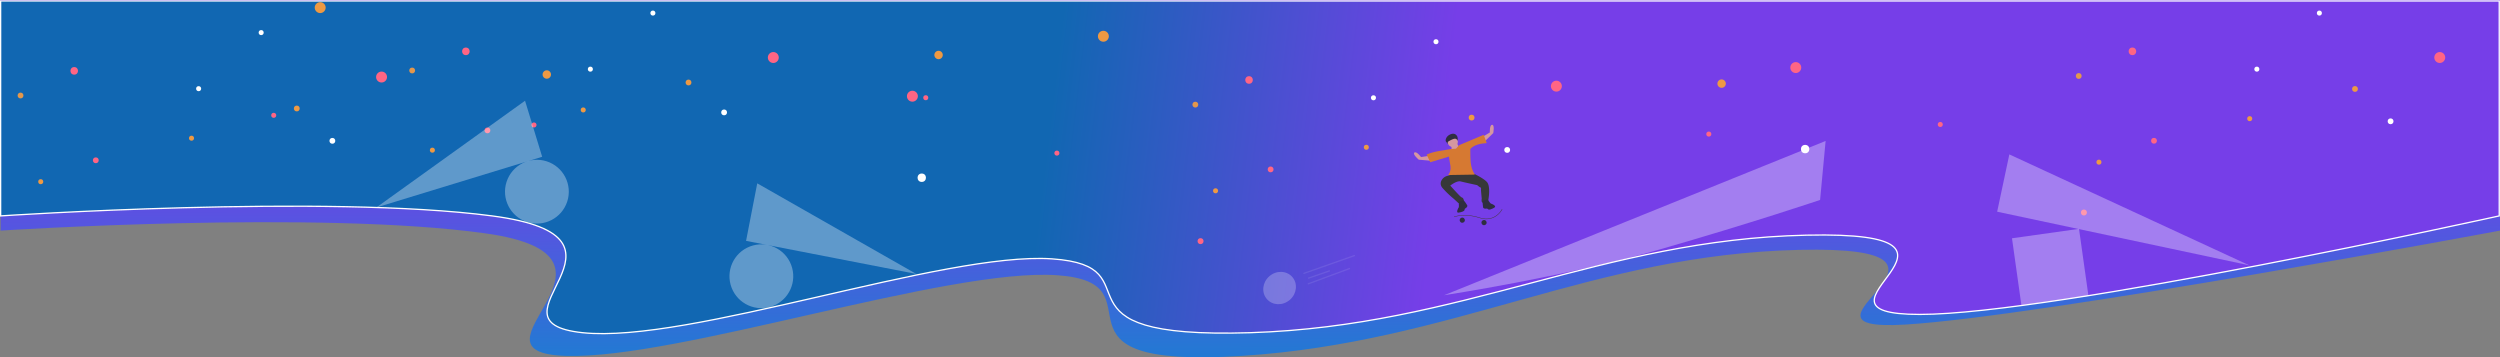 <svg xmlns="http://www.w3.org/2000/svg" xmlns:xlink="http://www.w3.org/1999/xlink" width="3841.003" height="549.001" viewBox="0 0 3841.003 549.001">
  <rect x="0" y="0" width="3841.003" height="549.001" fill="#808080" stroke="none"/>
  <defs>
    <linearGradient id="linear-gradient" x1="0.505" y1="0.39" x2="0.5" y2="1" gradientUnits="objectBoundingBox">
      <stop offset="0" stop-color="#763ee8"/>
      <stop offset="1" stop-color="#1d7dd2"/>
    </linearGradient>
    <linearGradient id="linear-gradient-2" y1="0.348" x2="0.994" y2="0.364" gradientUnits="objectBoundingBox">
      <stop offset="0" stop-color="#1167b2"/>
      <stop offset="0.423" stop-color="#1167b2"/>
      <stop offset="0.581" stop-color="#763ee8"/>
      <stop offset="1" stop-color="#763ee8"/>
    </linearGradient>
  </defs>
  <g id="Group_50" data-name="Group 50" transform="translate(1.003 0.001)">
    <path id="Path_280" data-name="Path 280" d="M8610.517,7242.773s487.862-31.752,744.788,4.232-47.872,183.105,124,188.281,587.679-135.919,755.06-123.925-41.137,144.569,282.889,123.925,537.837-155.548,856.189-162.929-45.685,127.4,163.57,114.754,913.509-144.338,913.509-144.338V6888.464l-3840,.264Z" transform="translate(-8610.517 -6888.465)" fill="url(#linear-gradient)"/>
    <path id="Path_279" data-name="Path 279" d="M8583,7218.717s500.081-33.542,755.087,0-23.889,162.242,138.985,179.442,554.855-124.648,720.986-113.468-20.8,123.788,304.944,113.468,538.741-142.976,854.716-149.856-32.575,121.779,173.731,121.779,890.377-151.366,890.377-151.366V6888.465H8583Z" transform="translate(-8583.002 -6887)" stroke="#fff" stroke-width="2" fill="url(#linear-gradient-2)"/>
    <g id="Group_15" data-name="Group 15" transform="translate(2650.55 47.296) rotate(90)">
      <circle id="Ellipse_8" data-name="Ellipse 8" cx="3.877" cy="3.877" r="3.877" transform="translate(154.826 22.252)" fill="#ff6584"/>
      <circle id="Ellipse_9" data-name="Ellipse 9" cx="3.877" cy="3.877" r="3.877" transform="translate(184.065 1023.865)" fill="#ff6584"/>
      <circle id="Ellipse_10" data-name="Ellipse 10" cx="3.877" cy="3.877" r="3.877" transform="translate(99.069 537.491)" fill="#fff"/>
      <circle id="Ellipse_11" data-name="Ellipse 11" cx="3.877" cy="3.877" r="3.877" transform="translate(241.969 780.093)" fill="#ee9943"/>
      <circle id="Ellipse_12" data-name="Ellipse 12" cx="3.877" cy="3.877" r="3.877" transform="translate(175.136 548.434)" fill="#ee9943"/>
      <circle id="Ellipse_13" data-name="Ellipse 13" cx="3.877" cy="3.877" r="3.877" transform="translate(12.924 441.418)" fill="#fff"/>
      <circle id="Ellipse_17" data-name="Ellipse 17" cx="8.401" cy="8.401" r="8.401" transform="translate(92.109 1241.349)" fill="#ff6584"/>
      <circle id="Ellipse_18" data-name="Ellipse 18" cx="4.466" cy="4.466" r="4.466" transform="translate(178.608 331.438)" fill="#fff"/>
      <circle id="Ellipse_19" data-name="Ellipse 19" cx="4.466" cy="4.466" r="4.466" transform="translate(108.988 810.552)" fill="#e3974c"/>
      <circle id="Ellipse_20" data-name="Ellipse 20" cx="5.816" cy="5.816" r="5.816" transform="translate(69.763 726.709)" fill="#ff6584"/>
      <circle id="Ellipse_22" data-name="Ellipse 22" cx="4.466" cy="4.466" r="4.466" transform="translate(128.924 386.122)" fill="#ee9943"/>
      <circle id="Ellipse_24" data-name="Ellipse 24" cx="6.451" cy="6.451" r="6.451" transform="translate(219.309 1228.919)" fill="#fff"/>
      <circle id="Ellipse_25" data-name="Ellipse 25" cx="8.401" cy="8.401" r="8.401" transform="translate(0 947.933)" fill="#ee9943"/>
      <circle id="Ellipse_28" data-name="Ellipse 28" cx="8.401" cy="8.401" r="8.401" transform="translate(76.665 251.927)" fill="#ff6584"/>
      <circle id="Ellipse_27" data-name="Ellipse 27" cx="4.58" cy="4.58" r="4.58" transform="translate(318.614 802.449)" fill="#ff6584"/>
      <circle id="Ellipse_21" data-name="Ellipse 21" cx="4.466" cy="4.466" r="4.466" transform="translate(208.515 694.912)" fill="#ff6584"/>
      <path id="Path_26" data-name="Path 26" d="M6.451,0A6.451,6.451,0,1,1,0,6.451,6.451,6.451,0,0,1,6.451,0Z" transform="translate(74.735 0)" fill="#ee9943"/>
    </g>
    <g id="Group_49" data-name="Group 49" transform="translate(845.55 33.296) rotate(90)">
      <circle id="Ellipse_8-2" data-name="Ellipse 8" cx="3.877" cy="3.877" r="3.877" transform="translate(154.826 22.252)" fill="#ff6584"/>
      <circle id="Ellipse_10-2" data-name="Ellipse 10" cx="3.877" cy="3.877" r="3.877" transform="translate(99.069 537.491)" fill="#fff"/>
      <circle id="Ellipse_11-2" data-name="Ellipse 11" cx="3.877" cy="3.877" r="3.877" transform="translate(241.969 780.093)" fill="#ee9943"/>
      <circle id="Ellipse_12-2" data-name="Ellipse 12" cx="3.877" cy="3.877" r="3.877" transform="translate(175.136 548.434)" fill="#ee9943"/>
      <circle id="Ellipse_13-2" data-name="Ellipse 13" cx="3.877" cy="3.877" r="3.877" transform="translate(12.924 441.418)" fill="#fff"/>
      <circle id="Ellipse_18-2" data-name="Ellipse 18" cx="4.466" cy="4.466" r="4.466" transform="translate(178.608 331.438)" fill="#fff"/>
      <circle id="Ellipse_19-2" data-name="Ellipse 19" cx="4.466" cy="4.466" r="4.466" transform="translate(108.988 810.552)" fill="#e3974c"/>
      <circle id="Ellipse_20-2" data-name="Ellipse 20" cx="5.816" cy="5.816" r="5.816" transform="translate(69.763 726.709)" fill="#ff6584"/>
      <circle id="Ellipse_22-2" data-name="Ellipse 22" cx="4.466" cy="4.466" r="4.466" transform="translate(128.924 386.122)" fill="#ee9943"/>
      <circle id="Ellipse_28-2" data-name="Ellipse 28" cx="8.401" cy="8.401" r="8.401" transform="translate(76.665 251.927)" fill="#ff6584"/>
      <circle id="Ellipse_21-2" data-name="Ellipse 21" cx="4.466" cy="4.466" r="4.466" transform="translate(208.515 694.912)" fill="#ff6584"/>
      <path id="Path_26-2" data-name="Path 26" d="M6.451,0A6.451,6.451,0,1,1,0,6.451,6.451,6.451,0,0,1,6.451,0Z" transform="translate(74.735 0)" fill="#ee9943"/>
    </g>
    <g id="Group_37" data-name="Group 37" transform="translate(3755.855 3.296) rotate(90)">
      <circle id="Ellipse_9-2" data-name="Ellipse 9" cx="3.877" cy="3.877" r="3.877" transform="translate(184.065 771.938)" fill="#ff6584"/>
      <circle id="Ellipse_10-3" data-name="Ellipse 10" cx="3.877" cy="3.877" r="3.877" transform="translate(99.069 285.564)" fill="#fff"/>
      <circle id="Ellipse_11-3" data-name="Ellipse 11" cx="3.877" cy="3.877" r="3.877" transform="translate(241.969 528.167)" fill="#ee9943"/>
      <circle id="Ellipse_12-3" data-name="Ellipse 12" cx="3.877" cy="3.877" r="3.877" transform="translate(175.136 296.508)" fill="#ee9943"/>
      <circle id="Ellipse_13-3" data-name="Ellipse 13" cx="3.877" cy="3.877" r="3.877" transform="translate(12.924 189.491)" fill="#fff"/>
      <circle id="Ellipse_17-2" data-name="Ellipse 17" cx="8.401" cy="8.401" r="8.401" transform="translate(92.109 989.422)" fill="#ff6584"/>
      <circle id="Ellipse_18-3" data-name="Ellipse 18" cx="4.466" cy="4.466" r="4.466" transform="translate(178.608 79.511)" fill="#fff"/>
      <circle id="Ellipse_19-3" data-name="Ellipse 19" cx="4.466" cy="4.466" r="4.466" transform="translate(108.988 558.626)" fill="#e3974c"/>
      <circle id="Ellipse_20-3" data-name="Ellipse 20" cx="5.816" cy="5.816" r="5.816" transform="translate(69.763 474.783)" fill="#ff6584"/>
      <circle id="Ellipse_22-3" data-name="Ellipse 22" cx="4.466" cy="4.466" r="4.466" transform="translate(128.924 134.195)" fill="#ee9943"/>
      <circle id="Ellipse_24-2" data-name="Ellipse 24" cx="6.451" cy="6.451" r="6.451" transform="translate(219.309 976.993)" fill="#fff"/>
      <circle id="Ellipse_28-3" data-name="Ellipse 28" cx="8.401" cy="8.401" r="8.401" transform="translate(76.665 0)" fill="#ff6584"/>
      <circle id="Ellipse_27-2" data-name="Ellipse 27" cx="4.58" cy="4.58" r="4.58" transform="translate(318.614 550.522)" fill="#ff6584"/>
      <circle id="Ellipse_21-3" data-name="Ellipse 21" cx="4.466" cy="4.466" r="4.466" transform="translate(208.515 442.986)" fill="#ff6584"/>
    </g>
    <circle id="Ellipse_8-3" data-name="Ellipse 8" cx="3.877" cy="3.877" r="3.877" transform="translate(1425.213 146.26) rotate(90)" fill="#ff6584"/>
    <circle id="Ellipse_9-3" data-name="Ellipse 9" cx="3.877" cy="3.877" r="3.877" transform="translate(423.415 173.299) rotate(90)" fill="#ff6584"/>
    <circle id="Ellipse_10-4" data-name="Ellipse 10" cx="3.877" cy="3.877" r="3.877" transform="translate(909.907 102.365) rotate(90)" fill="#fff"/>
    <circle id="Ellipse_11-4" data-name="Ellipse 11" cx="3.877" cy="3.877" r="3.877" transform="translate(667.186 226.848) rotate(90)" fill="#ee9943"/>
    <circle id="Ellipse_12-4" data-name="Ellipse 12" cx="3.877" cy="3.877" r="3.877" transform="translate(898.962 165.042) rotate(90)" fill="#ee9943"/>
    <circle id="Ellipse_13-4" data-name="Ellipse 13" cx="3.877" cy="3.877" r="3.877" transform="translate(1005.993 16.22) rotate(90)" fill="#fff"/>
    <circle id="Ellipse_18-4" data-name="Ellipse 18" cx="4.466" cy="4.466" r="4.466" transform="translate(1115.987 168.224) rotate(90)" fill="#fff"/>
    <circle id="Ellipse_19-4" data-name="Ellipse 19" cx="4.466" cy="4.466" r="4.466" transform="translate(636.727 103.853) rotate(90)" fill="#e3974c"/>
    <circle id="Ellipse_20-4" data-name="Ellipse 20" cx="5.816" cy="5.816" r="5.816" transform="translate(720.57 73.059) rotate(90)" fill="#ff6584"/>
    <circle id="Ellipse_22-4" data-name="Ellipse 22" cx="4.466" cy="4.466" r="4.466" transform="translate(1061.296 122.286) rotate(90)" fill="#ee9943"/>
    <circle id="Ellipse_25-2" data-name="Ellipse 25" cx="8.401" cy="8.401" r="8.401" transform="translate(499.346 3.296) rotate(90)" fill="#ee9943"/>
    <circle id="Ellipse_28-4" data-name="Ellipse 28" cx="8.401" cy="8.401" r="8.401" transform="translate(1195.508 79.961) rotate(90)" fill="#ff6584"/>
    <circle id="Ellipse_21-4" data-name="Ellipse 21" cx="4.466" cy="4.466" r="4.466" transform="translate(752.367 195.877) rotate(90)" fill="#ff6584"/>
    <path id="Path_26-3" data-name="Path 26" d="M6.451,0A6.451,6.451,0,1,1,0,6.451,6.451,6.451,0,0,1,6.451,0Z" transform="translate(1447.468 78.031) rotate(90)" fill="#ee9943"/>
    <path id="Path_10" data-name="Path 10" d="M24.017,0C37.282,0,48.035,11.586,48.035,25.877S37.282,51.755,24.017,51.755,0,40.169,0,25.877,10.753,0,24.017,0Z" transform="translate(1968.756 407.437) rotate(49)" fill="rgba(255,255,255,0.24)"/>
    <g id="Group_9" data-name="Group 9" transform="matrix(0.995, -0.105, 0.105, 0.995, 2000.339, 401.096)">
      <line id="Line_5" data-name="Line 5" y1="19" x2="79.933" transform="translate(0 0)" fill="none" stroke="rgba(255,255,255,0.09)" stroke-linecap="round" stroke-width="2"/>
      <line id="Line_6" data-name="Line 6" y1="7.653" x2="32.849" transform="translate(6.395 19.347)" fill="none" stroke="rgba(255,255,255,0.09)" stroke-linecap="round" stroke-width="2"/>
      <line id="Line_7" data-name="Line 7" y1="16.607" x2="65.224" transform="translate(5.117 19)" fill="none" stroke="rgba(255,255,255,0.09)" stroke-linecap="round" stroke-width="2"/>
    </g>
    <g id="Group_14" data-name="Group 14" transform="matrix(0.891, -0.454, 0.454, 0.891, 2170.633, 235.096)">
      <path id="Path_14" data-name="Path 14" d="M59.578,28.4A31.552,31.552,0,0,0,71.4,23.627L71,23.094a30.861,30.861,0,0,1-11.57,4.663c-6.258,1.124-15.623.572-24.7-8.439C17.082,1.782.23.016.062,0L0,.659C.166.674,16.782,2.416,34.273,19.787c7.145,7.1,14.476,9.058,20.4,9.058A27.615,27.615,0,0,0,59.578,28.4Z" transform="translate(11.075 115.424)" fill="#413a2e"/>
      <ellipse id="Ellipse_3" data-name="Ellipse 3" cx="3.967" cy="3.967" rx="3.967" ry="3.967" transform="translate(16.016 122.017)" fill="#2f2e41"/>
      <ellipse id="Ellipse_4" data-name="Ellipse 4" cx="3.967" cy="3.967" rx="3.967" ry="3.967" transform="translate(44.115 140.529)" fill="#2f2e41"/>
      <path id="Path_16" data-name="Path 16" d="M5.817,1.7C9.42,5.587,0,15.012,0,15.012s19.076,3.217,17.562,3.022-.729-16.241-.729-16.241S2.214-2.18,5.817,1.7Z" transform="translate(49.704 13.004)" fill="#d597a0"/>
      <path id="Path_17" data-name="Path 17" d="M27.246,3.35,43.82,11.818l9,5.159S63.432,30.342,65.412,38.263s-8.572,22.56-9.766,24.073A17.969,17.969,0,0,0,54,64.79c-.412.613-3.977-.179-7.869-1.013s.516-6.6.516-6.6S51.612,44.485,51.982,44.2c.346-.267,1.521-2.462.675-3.422a8.578,8.578,0,0,1-1.8-2.941,9.951,9.951,0,0,0-1.384-2.625s-15-12.177-19.678-16.323-17.133-1.54-17.133-1.54,5.878,22.545,7.348,24.067,1.629,2.876.964,5.457S11.625,47,11.625,47L8.419,38.256A145.261,145.261,0,0,1,.386,15.223C-1.027,9.375,1.671,5.89,4.723,3.866A13.682,13.682,0,0,1,14.65,1.89L29.972,4.578,19.345,0Z" transform="translate(14.998 52.92)" fill="#373839"/>
      <path id="Path_18" data-name="Path 18" d="M0,18.446l19.786-6.118S27.779,2.026,24.013.208s-8.48,8.907-8.48,8.907l-13.78.892Z" transform="translate(103.378 16.034)" fill="#d597a0"/>
      <path id="Path_19" data-name="Path 19" d="M20.2,23.768,2.611,12.837S-2.511.845,1.593.04,7.539,10.8,7.539,10.8l13.1,4.354Z" transform="translate(0)" fill="#d597a0"/>
      <path id="Path_20" data-name="Path 20" d="M.335,0,0,12.955l29.648,5.3c-4.361,9.33-3.253,19.949-14.23,24.6l37,18.1c-1.649-14.227,5.229-24.943,11.657-38.266C71.9,19.848,81,21.929,90.63,26.106l1.731-13.442L51.411,9.723l-6.727,2.572L37.472,9.261C26.871,6.112,11.651.124.335,0Z" transform="translate(16.574 11.409)" fill="#d67932"/>
      <path id="Path_21" data-name="Path 21" d="M16.618.971c.9.782,1.736,7.223,1.768,9.56s-3.045,2.941-4.727,3.058-1.48,1.143-2.591,2-4.759.72-9.55-.9S4.742,7.774,5.44,7.531,9.077,0,9.077,0,15.718.189,16.618.971Z" transform="translate(18.742 98.408)" fill="#2f2e41"/>
      <path id="Path_22" data-name="Path 22" d="M4.221.113C3.153.642.712,6.66.088,8.913s2.2,3.616,3.8,4.155,1.142,1.48,2,2.591,4.421,1.9,9.466,1.552S13.985,9.7,13.372,9.291s-1.609-8.206-1.609-8.206S5.289-.416,4.221.113Z" transform="translate(57.343 113.973)" fill="#2f2e41"/>
      <ellipse id="Ellipse_5" data-name="Ellipse 5" cx="7.932" cy="7.932" rx="7.932" ry="7.932" transform="translate(53.598 3.779)" fill="#d597a0"/>
      <path id="Path_23" data-name="Path 23" d="M18.211,10.755a7.546,7.546,0,0,0,.276-6.146c-.78-1.922-2.51-3.853-6.239-4.43C4.111-1.078-.219,4.621.009,6.485s1.32,6.37,1.32,6.37S.841,8.589,2.935,8.438s10.215-.786,12.271,1.37a4.7,4.7,0,0,1,1.227,4.572Z" transform="translate(52.488 0.161)" fill="#2f2e41"/>
    </g>
    <path id="Path_274" data-name="Path 274" d="M90.028,0V396.135H0Z" transform="matrix(-0.208, 0.978, -0.978, -0.208, 3473.576, 319.613)" fill="rgba(255,255,255,0.33)"/>
    <path id="Path_275" data-name="Path 275" d="M90.028,0V266.424H0Z" transform="translate(1423.961 332.527) rotate(101)" fill="rgba(255,255,255,0.33)"/>
    <path id="Path_276" data-name="Path 276" d="M90.028,266.424V0H0Z" transform="translate(805.666 154.772) rotate(73)" fill="rgba(255,255,255,0.33)"/>
    <path id="Path_273" data-name="Path 273" d="M174.125,607.526s-8.626-186.217-34.8-334.678-50.141-254.9-50.141-254.9L0,0Z" transform="matrix(0.105, 0.995, -0.995, 0.105, 2803.892, 216.538)" fill="rgba(255,255,255,0.33)"/>
    <rect id="Rectangle_66" data-name="Rectangle 66" width="104" height="104" transform="translate(3090.216 366.088) rotate(-8)" fill="rgba(255,255,255,0.33)"/>
    <circle id="Ellipse_79" data-name="Ellipse 79" cx="49" cy="49" r="49" transform="translate(1105.446 396.244) rotate(-21)" fill="rgba(255,255,255,0.33)"/>
    <ellipse id="Ellipse_80" data-name="Ellipse 80" cx="49" cy="49" rx="49" ry="49" transform="translate(792.436 232.749) rotate(18)" fill="rgba(255,255,255,0.33)"/>
  </g>
</svg>
